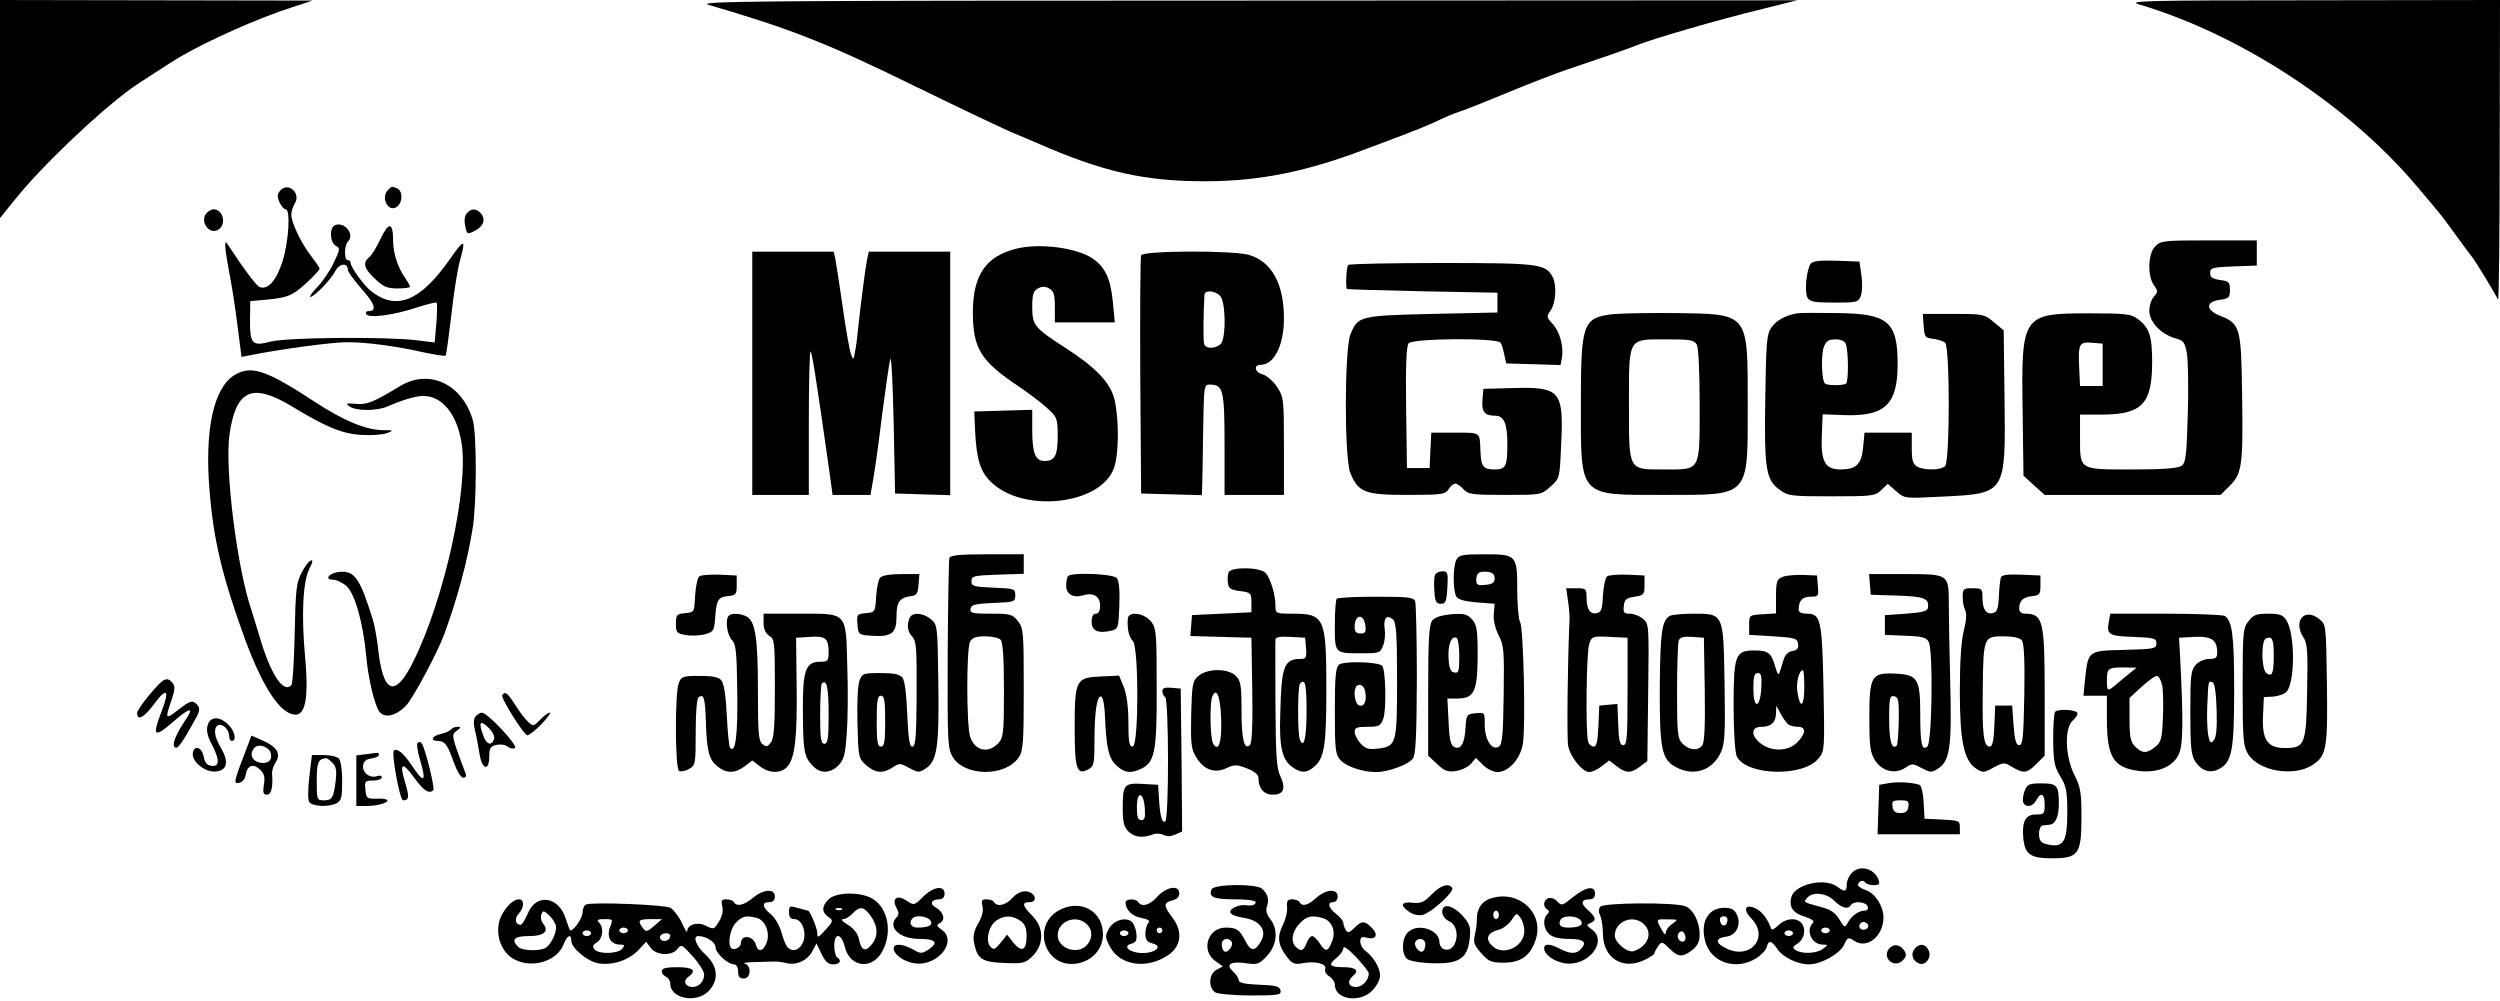 <?xml version="1.0" standalone="no"?>
<!DOCTYPE svg PUBLIC "-//W3C//DTD SVG 20010904//EN"
 "http://www.w3.org/TR/2001/REC-SVG-20010904/DTD/svg10.dtd">
<svg version="1.0" xmlns="http://www.w3.org/2000/svg"
 width="884pt" height="354pt" viewBox="0 0 884 354"
 preserveAspectRatio="xMidYMid meet">

<g transform="translate(0,354) scale(0.1,-0.1)"
fill="#000000" stroke="none">
<path d="M0 3154 l0 -385 51 63 c94 118 292 307 414 396 16 12 148 97 170 110
105 61 278 138 400 177 l70 23 -552 1 -553 1 0 -386z"/>
<path d="M2505 3523 c294 -86 419 -135 743 -294 145 -71 291 -140 325 -155 34
-14 76 -32 92 -39 238 -104 381 -136 600 -136 193 1 356 34 570 116 39 15 95
36 125 47 30 11 82 32 115 47 33 16 71 32 85 36 14 4 90 34 169 67 80 33 176
70 215 83 102 34 218 74 241 84 53 22 288 91 450 130 l120 30 -1950 -1 c-1729
0 -1944 -2 -1900 -15z"/>
<path d="M7565 3524 c356 -106 736 -354 977 -638 94 -110 96 -114 143 -179 25
-34 49 -67 55 -74 14 -17 86 -136 93 -153 3 -8 6 227 6 523 l1 537 -662 -1
c-603 0 -658 -2 -613 -15z"/>
<path d="M990 2865 c-10 -12 -10 -21 -2 -40 7 -14 16 -25 22 -25 18 0 11 -114
-11 -184 -22 -69 -52 -102 -81 -91 -12 5 -57 65 -115 154 -11 16 -8 -17 6 -94
10 -49 24 -139 31 -198 l14 -109 31 6 c110 22 290 46 342 46 68 0 170 -13 276
-37 38 -8 71 -13 73 -10 2 2 11 67 20 143 8 76 22 162 30 191 22 80 17 81 -35
7 -104 -149 -189 -184 -278 -114 -26 20 -73 85 -73 100 0 6 -4 10 -10 10 -14
0 -13 53 1 67 24 24 -12 70 -46 57 -21 -8 -19 -61 2 -73 16 -8 16 -13 -6 -58
-12 -27 -38 -66 -57 -86 -20 -20 -31 -37 -27 -37 14 0 73 61 89 92 14 27 44
30 44 4 0 -7 22 -37 48 -67 47 -52 56 -79 26 -79 -9 0 -12 -5 -9 -11 10 -15
94 -4 177 23 37 12 69 20 72 18 2 -3 2 -36 -1 -73 l-6 -68 -66 8 c-107 13
-459 10 -514 -5 -65 -17 -73 -9 -73 75 l1 68 30 3 c100 8 114 13 165 58 27 25
50 49 50 54 0 4 -14 24 -30 45 -34 43 -70 118 -70 146 0 11 6 28 12 39 24 37
-24 79 -52 45z"/>
<path d="M1372 2868 c-28 -28 3 -83 33 -58 20 16 19 56 -1 64 -20 8 -18 8 -32
-6z"/>
<path d="M732 2788 c-30 -30 11 -85 44 -57 25 21 11 69 -21 69 -6 0 -16 -5
-23 -12z"/>
<path d="M1650 2785 c-7 -8 -9 -26 -5 -44 6 -30 7 -31 36 -16 30 16 38 42 17
63 -16 16 -33 15 -48 -3z"/>
<path d="M1347 2698 c-14 -30 -33 -61 -42 -68 -23 -19 -18 -40 21 -76 29 -28
43 -34 80 -34 24 0 44 3 44 6 0 3 -8 18 -18 32 -26 37 -42 88 -42 131 0 65
-15 68 -43 9z"/>
<path d="M7620 2668 c-25 -27 -27 -103 -4 -136 15 -21 15 -25 0 -41 -9 -10
-16 -32 -16 -50 0 -39 41 -83 92 -97 29 -8 34 -15 41 -54 4 -25 6 -121 3 -215
-4 -147 -7 -171 -22 -182 -13 -9 -62 -13 -175 -13 -189 0 -184 -3 -184 113 l0
81 80 0 c140 1 175 39 175 186 0 92 -10 122 -51 152 -23 18 -44 20 -172 20
-237 0 -240 -5 -235 -346 l3 -228 37 -34 38 -34 311 0 311 0 33 33 c43 43 47
73 43 327 -3 232 -7 246 -79 274 -51 21 -50 49 1 56 31 4 35 8 35 35 0 27 -4
31 -35 35 -27 4 -35 10 -35 25 0 18 8 20 83 23 l82 3 0 44 0 45 -170 0 c-161
0 -170 -1 -190 -22z m-185 -418 l0 -75 -40 0 -40 0 -3 64 c-4 85 0 93 45 89
l38 -3 0 -75z"/>
<path d="M3595 2661 c-110 -27 -155 -94 -155 -228 1 -126 28 -170 163 -260 37
-25 83 -60 102 -78 33 -30 35 -36 35 -97 0 -69 -10 -88 -47 -88 -32 0 -43 28
-43 110 l0 71 -102 -3 -103 -3 3 -70 c5 -100 19 -145 58 -181 116 -110 387
-78 433 51 18 50 18 173 2 242 -15 61 -66 114 -180 187 -103 67 -111 76 -111
141 0 44 4 56 20 65 14 8 26 8 40 0 16 -9 20 -21 20 -65 l0 -55 106 0 106 0
-7 73 c-8 82 -27 123 -73 154 -56 37 -185 54 -267 34z"/>
<path d="M2660 2220 l0 -430 100 0 100 0 0 257 c0 141 3 254 6 250 6 -6 20
-96 66 -419 l12 -88 67 0 67 0 11 63 c6 34 20 136 31 227 12 91 24 176 28 190
4 14 9 -87 12 -225 l5 -250 98 -3 97 -3 0 431 0 430 -144 0 -144 0 -6 -27 c-7
-37 -23 -162 -31 -238 -3 -33 -8 -73 -12 -90 -5 -29 -6 -29 -14 -7 -5 13 -18
87 -29 165 -11 78 -23 154 -26 170 l-6 27 -144 0 -144 0 0 -430z"/>
<path d="M4035 2637 c-3 -6 -4 -199 -3 -427 l3 -415 108 -3 107 -3 1 38 c1 21
2 97 3 168 3 188 3 185 25 185 46 0 51 -20 51 -211 l0 -179 105 0 105 0 0 173
c0 168 -1 173 -25 210 -14 20 -37 40 -50 43 -28 7 -34 34 -7 34 48 1 82 69 82
165 0 122 -44 201 -125 224 -58 16 -374 15 -380 -2z m279 -143 c19 -18 22
-133 6 -165 -12 -21 -55 -26 -62 -6 -4 10 -3 110 1 175 1 17 37 15 55 -4z"/>
<path d="M6403 2608 c-15 -19 -23 -99 -12 -120 8 -15 23 -18 95 -18 80 0 85 1
94 24 5 13 6 46 2 72 l-7 49 -81 3 c-57 2 -84 -1 -91 -10z"/>
<path d="M4767 2603 c-6 -6 -10 -80 -4 -85 1 -1 121 -5 267 -8 l265 -5 0 -35
0 -35 -230 -5 c-256 -6 -264 -7 -290 -73 -21 -54 -22 -438 0 -490 28 -68 51
-77 201 -77 123 0 135 2 146 20 7 11 18 20 24 20 6 0 19 -9 29 -20 16 -18 31
-20 146 -20 128 0 129 0 161 29 33 29 33 30 38 143 10 196 -2 210 -166 206
l-109 -3 -3 -39 c-4 -42 8 -56 45 -56 31 0 43 -28 43 -99 0 -80 -5 -91 -45
-91 -40 0 -48 10 -50 62 -3 72 3 68 -90 68 l-84 0 -3 -62 -3 -63 -40 0 -40 0
-3 214 c-2 149 1 218 9 227 15 18 314 20 325 2 4 -6 10 -25 13 -42 l7 -31 96
-3 96 -3 5 26 c7 39 -8 94 -34 121 -21 22 -21 25 -5 48 18 28 21 88 6 117 -25
46 -49 49 -393 49 -178 0 -327 -3 -330 -7z"/>
<path d="M5702 2429 c-105 -13 -112 -32 -112 -314 0 -337 -11 -325 295 -325
305 0 295 -11 295 320 0 326 5 319 -253 323 -95 1 -196 -1 -225 -4z m298 -108
c6 -12 10 -99 10 -212 0 -239 5 -229 -126 -229 -128 0 -124 -7 -124 230 0 238
-5 230 130 230 88 0 100 -2 110 -19z"/>
<path d="M6354 2432 c-40 -7 -74 -25 -91 -51 -16 -23 -18 -54 -21 -247 -4
-253 2 -291 51 -326 30 -22 41 -23 184 -23 142 0 153 1 175 22 l23 22 30 -26
c29 -26 30 -26 163 -19 226 11 224 9 220 348 l-3 240 -35 29 c-33 28 -38 29
-143 29 l-108 0 3 -42 c3 -39 5 -43 33 -46 17 -2 36 -8 43 -14 17 -15 17 -419
0 -436 -15 -15 -72 -16 -99 -2 -15 9 -19 22 -19 65 l0 55 -84 0 -83 0 -5 -52
c-6 -60 -24 -78 -80 -78 -55 0 -70 28 -66 122 l3 73 80 -3 c141 -4 185 39 185
180 0 151 -33 179 -214 181 -67 1 -131 1 -142 -1z m173 -109 c9 -24 10 -130 1
-139 -9 -8 -67 -8 -75 0 -12 11 -14 102 -4 129 8 21 17 27 41 27 20 0 33 -6
37 -17z"/>
<path d="M828 2213 c-73 -46 -105 -194 -87 -408 14 -176 46 -308 127 -530 52
-140 105 -230 150 -254 58 -31 76 26 61 194 -14 151 -8 269 15 314 12 23 14
32 5 29 -7 -2 -22 -22 -33 -44 -18 -34 -21 -60 -24 -214 -2 -96 -7 -179 -12
-183 -29 -30 -75 42 -114 178 -10 33 -22 71 -26 85 -51 146 -95 496 -79 620
22 160 78 188 216 106 127 -77 182 -100 253 -104 36 -2 76 1 90 7 23 9 21 10
-17 10 -61 1 -139 34 -240 100 -172 113 -225 131 -285 94z"/>
<path d="M1415 2175 c-94 -57 -118 -67 -157 -63 -34 3 -37 2 -22 -9 24 -17 98
-17 137 1 50 22 98 36 124 36 66 0 118 -63 135 -165 26 -160 -61 -554 -170
-773 -66 -134 -109 -116 -126 53 -4 33 -12 76 -18 95 -45 145 -64 172 -116
168 -38 -3 -58 -28 -23 -28 11 0 32 -10 46 -22 30 -27 59 -130 70 -248 7 -79
30 -176 47 -197 19 -24 59 -14 93 21 27 29 109 183 135 251 48 132 81 253 101
375 15 87 15 335 1 384 -37 128 -154 183 -257 121z"/>
<path d="M3357 1567 c-2 -7 -5 -161 -6 -342 -1 -312 0 -332 18 -362 43 -70
188 -70 234 0 15 23 17 56 17 240 0 202 -1 216 -21 241 -19 24 -26 26 -95 26
-67 0 -75 2 -72 18 3 14 16 17 81 20 74 3 77 4 77 27 0 23 -3 24 -77 27 -70 3
-78 5 -78 23 0 18 8 20 93 23 l92 3 0 34 0 35 -129 0 c-95 0 -130 -3 -134 -13z
m181 -289 c8 -8 12 -62 12 -178 0 -153 -2 -168 -20 -188 -35 -37 -81 -28 -99
21 -14 36 -14 312 -1 338 8 14 21 19 53 19 24 0 48 -5 55 -12z"/>
<path d="M5150 1561 c-13 -24 -13 -111 0 -131 6 -10 32 -17 72 -20 l63 -5 -3
-36 c-2 -22 5 -51 17 -75 19 -36 20 -55 18 -212 -2 -141 -5 -175 -17 -182 -24
-16 -50 24 -50 77 0 44 0 44 -32 41 -32 -3 -33 -5 -36 -53 -3 -55 -18 -80 -42
-65 -11 7 -16 32 -18 90 l-4 80 34 0 c61 0 72 24 73 150 0 94 -3 111 -20 130
-17 19 -28 21 -74 18 -37 -4 -58 -11 -67 -23 -11 -15 -14 -71 -14 -248 l0
-229 32 -30 c27 -25 38 -29 68 -24 19 3 43 15 52 26 l17 20 25 -25 c14 -14 37
-25 51 -25 40 0 82 48 90 101 10 65 2 411 -10 429 -5 8 -10 58 -10 111 0 127
-2 129 -116 129 -77 0 -90 -2 -99 -19z m135 -66 c0 -15 -8 -21 -32 -23 -27 -3
-33 0 -33 16 0 26 10 33 40 30 17 -2 25 -9 25 -23z m-125 -276 c0 -52 -2 -60
-17 -57 -14 2 -19 15 -21 51 -3 47 11 82 29 71 5 -3 9 -32 9 -65z"/>
<path d="M4344 1516 c-3 -8 -4 -25 -2 -38 2 -19 11 -24 43 -28 38 -5 40 -7 40
-40 l0 -35 -105 -5 -105 -5 -3 -37 -3 -37 108 -3 108 -3 3 -184 c2 -121 -1
-188 -8 -195 -20 -20 -30 17 -30 122 0 89 -3 105 -20 122 -27 27 -99 27 -131
1 -22 -18 -24 -27 -27 -138 -2 -104 0 -122 18 -151 27 -44 65 -58 107 -38 28
13 36 13 72 -1 28 -11 41 -22 41 -35 0 -36 19 -58 51 -58 38 0 47 22 26 66
-13 27 -16 73 -17 251 0 120 -1 224 0 231 0 9 15 12 53 10 l52 -3 3 -37 c3
-33 0 -38 -18 -38 -60 0 -69 -24 -73 -195 -4 -120 7 -163 45 -189 29 -20 48
-20 74 2 37 31 44 75 44 272 0 256 -6 270 -119 270 -60 0 -61 1 -61 28 0 40
-18 99 -36 117 -21 20 -122 21 -130 1z m276 -490 c0 -97 -10 -137 -24 -100 -8
21 -8 189 1 197 18 19 23 -2 23 -97z m-302 -26 c3 -84 -9 -121 -28 -90 -11 17
-13 139 -4 165 15 38 29 5 32 -75z"/>
<path d="M5074 1506 c-3 -7 -4 -33 -2 -57 2 -36 7 -44 23 -44 17 0 20 8 23 58
3 52 1 57 -18 57 -11 0 -23 -6 -26 -14z"/>
<path d="M2473 1502 c-6 -4 -13 -34 -15 -67 -3 -60 -3 -60 -35 -63 -30 -3 -33
-6 -33 -37 0 -31 3 -35 33 -40 18 -4 49 -3 68 2 31 8 34 13 37 49 5 73 10 82
45 86 29 3 32 6 32 38 l0 35 -60 3 c-33 1 -65 -1 -72 -6z"/>
<path d="M3112 1497 c-6 -7 -12 -37 -14 -67 -3 -54 -4 -55 -36 -58 -32 -3 -33
-5 -30 -40 3 -36 4 -37 50 -40 71 -5 88 9 88 67 0 52 10 67 50 73 21 2 26 9
28 41 l3 37 -64 0 c-40 0 -69 -5 -75 -13z"/>
<path d="M3777 1503 c-4 -3 -7 -19 -7 -34 0 -30 25 -45 60 -34 35 11 60 -3 60
-36 0 -19 -5 -29 -15 -29 -10 0 -15 -10 -15 -29 0 -32 24 -42 70 -31 24 6 25
10 28 89 2 53 -1 88 -9 97 -12 15 -159 21 -172 7z"/>
<path d="M5683 1502 c-6 -4 -13 -34 -15 -67 -2 -49 -6 -60 -22 -63 -24 -5 -36
14 -36 56 0 30 -2 32 -36 32 l-36 0 6 -42 c4 -24 6 -52 6 -63 -7 -154 -10
-427 -5 -452 7 -39 50 -93 75 -93 9 0 29 9 44 21 l26 20 26 -20 c33 -26 52
-26 84 -1 l25 19 3 243 c3 239 3 243 -19 260 -11 10 -32 18 -46 18 -21 0 -24
4 -21 28 2 22 9 28 38 32 32 5 35 8 35 40 l0 35 -60 3 c-33 1 -65 -1 -72 -6z
m72 -407 c0 -162 -2 -190 -15 -190 -12 0 -16 16 -18 73 l-3 73 -32 -3 -32 -3
-3 -72 c-2 -53 -7 -73 -16 -73 -8 0 -17 7 -20 16 -10 26 -7 321 4 349 9 25 13
26 72 23 l63 -3 0 -190z"/>
<path d="M6303 1500 c-20 -8 -23 -17 -23 -69 l0 -60 -47 -3 c-48 -3 -48 -3
-48 -38 l0 -35 85 -5 c78 -5 85 -7 88 -27 2 -16 -3 -22 -20 -25 -15 -2 -26
-13 -32 -33 -5 -16 -11 -37 -14 -45 -3 -9 -8 -1 -14 20 -14 51 -25 60 -74 60
-68 0 -74 -15 -74 -197 0 -91 5 -162 11 -177 32 -69 237 -75 290 -7 21 25 21
34 17 246 -5 243 -10 265 -58 265 -19 0 -30 5 -30 14 0 32 13 46 42 46 28 0
29 2 26 38 l-3 37 -50 2 c-27 1 -60 -2 -72 -7z m77 -390 c0 -68 -14 -80 -24
-20 -6 35 5 80 19 80 3 0 5 -27 5 -60z m-152 -2 c-4 -74 -28 -77 -28 -4 0 44
3 56 16 56 12 0 14 -10 12 -52z m96 -130 c6 -4 21 -8 34 -8 29 0 28 -24 -3
-55 -31 -32 -91 -34 -129 -4 -36 28 -35 59 2 59 35 0 52 16 52 50 l1 25 16
-30 c9 -16 21 -33 27 -37z"/>
<path d="M6612 1474 l3 -37 94 -3 c95 -3 114 -10 108 -44 -2 -11 -21 -16 -77
-20 l-75 -5 0 -35 0 -35 72 -3 c60 -2 75 -6 83 -22 16 -30 12 -356 -5 -370
-19 -16 -25 9 -25 113 0 127 -9 141 -87 145 -86 4 -93 -7 -93 -158 0 -96 3
-120 19 -147 25 -40 71 -52 108 -28 24 16 27 16 58 -1 31 -16 35 -17 59 -1 41
27 48 76 42 305 -3 114 -5 237 -5 274 0 108 1 108 -152 108 l-130 0 3 -36z
m102 -482 c-1 -45 -4 -85 -7 -88 -17 -18 -27 16 -27 92 0 76 2 85 18 82 15 -3
17 -15 16 -86z"/>
<path d="M7075 1498 c-2 -7 -6 -38 -7 -68 -2 -44 -7 -55 -22 -58 -24 -5 -36
14 -36 56 0 30 -2 32 -35 32 -32 0 -35 -2 -35 -31 0 -17 4 -38 9 -47 6 -11 4
-37 -5 -72 -9 -36 -14 -109 -14 -213 0 -178 14 -246 58 -275 23 -15 27 -15 61
4 36 19 38 19 66 2 41 -24 52 -23 86 11 l29 29 0 222 c0 254 -6 279 -67 280
-15 0 -23 6 -23 18 0 28 13 40 45 44 27 3 30 7 30 38 l0 35 -68 3 c-48 2 -69
-1 -72 -10z m74 -222 c8 -9 11 -69 9 -192 -3 -151 -5 -179 -18 -179 -11 0 -16
17 -20 70 l-5 70 -30 0 -30 0 -3 -72 c-2 -53 -7 -73 -16 -73 -22 0 -27 41 -25
198 2 189 3 192 72 192 34 0 59 -5 66 -14z"/>
<path d="M4727 1423 c-4 -3 -7 -46 -7 -94 0 -101 -1 -99 96 -99 61 0 65 1 75
28 6 15 8 42 5 59 -5 37 8 51 29 33 12 -10 15 -50 15 -214 0 -227 -2 -234 -66
-243 -34 -4 -45 -1 -63 18 -11 12 -21 31 -21 41 0 15 8 18 45 18 40 0 47 3 56
28 12 30 9 176 -4 188 -14 14 -136 17 -152 4 -12 -10 -15 -42 -15 -164 0 -138
2 -154 20 -174 22 -23 78 -42 126 -42 42 0 114 26 130 48 10 13 13 77 14 279
0 144 -3 268 -6 277 -5 14 -27 16 -138 16 -73 0 -136 -3 -139 -7z m101 -96 c3
-22 -1 -27 -17 -27 -15 0 -21 6 -21 23 0 46 33 49 38 4z m0 -236 c5 -32 -5
-52 -23 -45 -15 6 -21 55 -8 68 12 12 28 0 31 -23z"/>
<path d="M2577 1363 c-13 -13 -7 -67 11 -86 15 -16 17 -43 19 -185 2 -151 -6
-216 -25 -197 -4 3 -9 55 -12 114 -3 69 -10 114 -19 125 -10 12 -31 16 -77 16
-60 0 -65 -2 -74 -26 -14 -36 -13 -301 1 -310 6 -3 22 -1 35 7 23 12 24 16 24
130 0 73 4 120 11 124 18 12 22 -3 25 -85 3 -107 11 -136 41 -160 33 -26 63
-25 97 1 l26 20 26 -20 c33 -26 75 -27 97 -3 28 30 36 102 34 282 l-2 175 49
3 c55 4 66 -5 66 -55 0 -30 -3 -33 -30 -33 -52 0 -62 -31 -61 -176 1 -140 4
-159 34 -191 26 -29 62 -29 91 0 20 20 25 38 30 113 4 49 5 156 2 237 -5 195
2 187 -168 187 l-128 0 0 -33 c0 -21 7 -36 20 -45 19 -11 20 -23 20 -185 0
-132 -3 -178 -14 -192 -12 -16 -16 -17 -30 -6 -14 11 -16 40 -16 190 0 186 -9
244 -40 261 -21 11 -53 13 -63 3z m353 -349 c0 -86 -3 -104 -15 -104 -12 0
-15 18 -15 103 0 57 3 107 6 110 17 17 24 -13 24 -109z"/>
<path d="M3216 1354 c-10 -25 -7 -46 8 -63 17 -19 18 -35 17 -233 -1 -127 -4
-158 -15 -158 -10 0 -14 26 -18 114 -3 74 -9 120 -17 130 -10 12 -31 16 -77
16 -61 0 -65 -1 -75 -27 -6 -16 -9 -81 -7 -151 3 -121 4 -124 31 -148 33 -28
58 -30 93 -8 23 16 27 16 58 -1 32 -17 36 -18 60 -2 40 27 47 77 44 304 -3
201 -3 205 -27 224 -28 23 -67 25 -75 3z m-86 -364 c0 -73 -3 -90 -15 -90 -12
0 -15 17 -15 90 0 73 3 90 15 90 12 0 15 -17 15 -90z"/>
<path d="M3988 1353 c-3 -37 4 -66 18 -80 21 -22 21 -373 -1 -373 -12 0 -15
16 -15 85 0 55 -6 99 -16 125 l-17 41 -66 -3 c-87 -4 -91 -12 -91 -184 0 -144
8 -167 49 -144 19 10 21 20 21 98 0 106 9 164 24 159 6 -2 12 -32 13 -68 5
-114 13 -150 40 -175 29 -27 50 -30 87 -13 49 23 57 59 56 286 0 187 -1 210
-18 233 -24 32 -81 41 -84 13z"/>
<path d="M5904 1362 c-28 -18 -33 -56 -35 -248 -1 -224 6 -261 60 -288 62 -32
127 -10 156 54 14 30 16 68 13 242 -4 251 -2 248 -112 248 -39 0 -76 -4 -82
-8z m124 -261 c2 -127 -1 -188 -9 -197 -16 -20 -46 -17 -69 6 -18 18 -20 33
-20 184 0 90 3 172 6 181 5 12 17 15 48 13 l41 -3 3 -184z"/>
<path d="M7457 1343 c-9 -47 -1 -52 86 -55 74 -3 82 -5 82 -23 0 -19 -8 -20
-112 -23 -130 -3 -129 -2 -140 -102 l-6 -60 42 0 41 0 0 -84 c0 -133 23 -170
112 -182 64 -8 119 13 141 56 17 35 18 114 5 365 l-3 50 55 3 c60 3 80 -11 80
-55 0 -19 -5 -23 -28 -23 -17 0 -37 -9 -48 -21 -17 -19 -19 -38 -19 -168 0
-122 3 -151 17 -173 22 -34 54 -44 85 -27 45 24 53 64 53 280 0 192 -7 244
-33 261 -7 4 -100 8 -208 8 l-197 0 -5 -27z m73 -184 c-14 -11 -35 -29 -48
-40 -30 -25 -32 -24 -32 14 0 44 4 47 59 47 l46 -1 -25 -20z m116 -44 c3 -19
4 -71 2 -116 -3 -70 -6 -83 -27 -100 -30 -24 -46 -24 -71 1 -16 16 -20 33 -20
96 l0 76 42 39 c23 21 48 39 55 39 6 0 15 -16 19 -35z m192 -84 c2 -64 -1 -98
-10 -108 -11 -14 -14 -11 -20 18 -3 19 -5 65 -3 104 4 91 3 87 18 83 8 -3 13
-34 15 -97z"/>
<path d="M7951 1344 c-20 -25 -21 -39 -21 -233 0 -185 2 -209 19 -237 37 -61
162 -82 228 -39 50 33 54 59 51 286 -3 209 -3 211 -27 230 -52 42 -94 -7 -56
-65 14 -21 16 -50 13 -190 -3 -190 -8 -201 -79 -201 -61 0 -81 29 -77 114 l3
66 35 2 c19 2 40 10 47 19 29 40 28 205 -3 252 -12 18 -24 22 -64 22 -41 0
-52 -4 -69 -26z m89 -123 c0 -63 -6 -77 -27 -60 -17 15 -18 116 0 122 22 8 27
-3 27 -62z"/>
<path d="M530 1085 c-25 -29 -45 -59 -45 -66 0 -30 25 -16 61 33 45 61 55 48
24 -31 -33 -86 -25 -92 45 -31 58 50 73 51 40 3 -35 -53 -47 -85 -37 -95 9 -9
25 12 71 96 17 29 19 41 10 52 -17 20 -26 18 -70 -17 -44 -34 -46 -32 -23 34
13 38 14 51 4 62 -20 24 -32 17 -80 -40z"/>
<path d="M4110 1096 c0 -8 5 -18 10 -21 13 -8 14 -432 0 -440 -11 -7 -19 22
-22 85 l-3 45 -54 3 c-66 4 -71 -2 -71 -85 0 -50 4 -67 20 -83 21 -21 51 -24
85 -11 11 5 28 4 39 -1 12 -7 26 -6 42 1 l24 11 -2 252 -3 253 -32 3 c-24 2
-33 -1 -33 -12z m-62 -414 c2 -33 0 -42 -12 -42 -12 0 -16 11 -16 46 0 59 24
55 28 -4z"/>
<path d="M1776 1082 c-6 -10 76 -141 89 -142 6 0 29 18 50 40 21 22 34 40 29
40 -6 0 -21 -11 -34 -25 -22 -23 -25 -24 -42 -8 -10 9 -31 36 -46 60 -27 43
-36 50 -46 35z"/>
<path d="M7267 1023 c-4 -3 -7 -47 -7 -97 1 -79 4 -96 25 -131 21 -34 25 -52
25 -127 0 -108 -14 -129 -77 -112 -17 5 -23 14 -23 35 0 16 6 30 13 30 6 1 18
2 25 3 20 2 32 28 32 73 0 66 -6 73 -61 73 -44 0 -51 -3 -60 -27 -5 -14 -8
-32 -5 -40 8 -20 34 -16 46 7 16 31 30 24 30 -15 0 -32 -2 -35 -30 -35 -37 0
-50 -22 -46 -79 5 -62 24 -76 102 -76 94 0 104 15 104 146 0 86 -3 106 -25
149 -33 66 -36 166 -5 193 12 10 18 22 15 27 -7 11 -68 14 -78 3z"/>
<path d="M1682 1007 c-8 -9 -8 -25 -3 -48 5 -19 12 -55 16 -81 8 -59 35 -68
35 -13 0 29 4 36 25 41 14 3 32 1 40 -6 8 -6 19 -9 26 -5 12 8 -97 125 -117
125 -6 0 -16 -6 -22 -13z m65 -81 c-9 -24 -26 -19 -37 10 -19 49 -13 61 16 32
17 -16 24 -32 21 -42z"/>
<path d="M734 974 c-5 -17 0 -39 15 -66 28 -54 28 -80 -1 -76 -17 2 -24 12
-28 33 -6 33 -33 42 -38 13 -6 -30 43 -70 81 -66 41 4 47 34 18 84 -23 38 -27
69 -11 79 15 9 40 -14 40 -36 0 -11 5 -19 10 -19 18 0 10 36 -13 58 -32 31
-65 29 -73 -4z"/>
<path d="M1595 961 c-3 -5 -19 -12 -35 -16 -33 -7 -41 -25 -11 -25 24 0 34
-14 56 -77 11 -30 25 -53 33 -53 8 0 12 6 9 13 -51 136 -52 139 -32 153 16 12
16 14 3 14 -9 0 -19 -4 -23 -9z"/>
<path d="M879 912 c-54 -140 -55 -145 -33 -140 10 2 20 13 22 25 5 36 26 45
50 23 16 -15 20 -27 15 -55 -4 -28 -2 -35 11 -35 15 0 22 26 18 73 -1 10 4 28
12 40 20 31 7 55 -42 77 l-43 19 -10 -27z m79 -37 c5 -25 -13 -38 -42 -31 -27
7 -35 33 -15 53 15 15 53 1 57 -22z"/>
<path d="M1476 912 c-3 -5 1 -32 9 -58 24 -81 15 -87 -30 -19 -28 42 -52 61
-62 51 -10 -9 21 -176 32 -176 21 0 23 11 9 58 -23 74 -13 82 29 24 34 -47 54
-61 69 -46 7 6 -30 156 -42 167 -4 5 -10 4 -14 -1z"/>
<path d="M1293 873 l-33 -4 0 -90 0 -89 33 0 c40 0 77 10 77 20 0 4 -17 7 -37
6 -36 -1 -38 1 -41 32 -3 30 -1 32 27 32 17 0 31 5 31 11 0 6 -7 8 -16 5 -25
-10 -54 12 -50 37 2 15 11 23 29 25 15 2 27 8 27 13 0 5 -3 8 -7 7 -5 0 -23
-3 -40 -5z"/>
<path d="M1094 795 c-5 -41 -6 -82 -1 -90 9 -17 69 -20 98 -5 16 9 19 22 19
78 0 40 -5 73 -12 80 -7 7 -31 12 -53 12 l-42 0 -9 -75z m81 48 c14 -13 16
-28 12 -65 -8 -60 -12 -68 -43 -68 -23 0 -24 3 -24 69 0 65 5 77 32 80 4 1 14
-7 23 -16z"/>
<path d="M6680 771 l-35 -6 -3 -87 -3 -88 146 0 145 0 0 25 c0 23 -4 24 -62
27 l-63 3 -3 58 c-2 34 -8 60 -15 62 -29 9 -75 11 -107 6z m68 -83 c-2 -17
-10 -23 -28 -23 -18 0 -26 6 -28 23 -3 19 1 22 28 22 27 0 31 -3 28 -22z"/>
<path d="M6547 452 c-10 -10 -17 -28 -17 -40 0 -26 -8 -27 -34 -7 -42 32 -147
9 -161 -35 -11 -35 4 -59 46 -71 27 -9 36 -16 29 -23 -26 -26 -4 -76 35 -76
20 -1 20 -1 1 -15 -22 -17 -73 -19 -96 -5 -13 8 -12 12 8 25 24 17 29 54 10
73 -19 19 -56 14 -80 -10 -12 -12 -23 -18 -25 -12 -12 34 -32 60 -53 71 -39
19 -49 -2 -17 -35 64 -66 -3 -147 -88 -106 -41 19 -41 37 -1 42 35 4 54 42 38
77 -9 19 -19 25 -45 25 -57 0 -86 -51 -67 -120 20 -73 108 -103 179 -59 18 11
35 29 38 40 7 26 17 24 38 -7 19 -29 71 -54 112 -54 42 0 110 38 124 70 12 26
14 27 36 13 45 -30 103 17 103 83 0 39 -29 85 -61 96 -16 5 -29 14 -29 18 0
14 18 21 25 10 3 -5 17 -10 30 -10 19 0 23 4 18 18 -15 42 -68 56 -96 24z
m-61 -97 c26 -26 49 -32 59 -15 10 15 52 12 59 -5 3 -10 -1 -15 -12 -15 -21
-1 -45 -18 -59 -44 -9 -17 -12 -16 -29 13 -13 22 -31 35 -59 42 -72 20 -68 18
-55 34 19 23 68 18 96 -10z m-378 -72 c-4 -22 -22 -20 -26 1 -2 10 3 16 13 16
10 0 15 -7 13 -17z m497 -12 c7 -12 -12 -24 -25 -16 -11 7 -4 25 10 25 5 0 11
-4 15 -9z m-135 -21 c0 -5 -7 -10 -15 -10 -8 0 -15 5 -15 10 0 6 7 10 15 10 8
0 15 -4 15 -10z m-130 -10 c0 -5 -7 -10 -15 -10 -8 0 -15 5 -15 10 0 6 7 10
15 10 8 0 15 -4 15 -10z"/>
<path d="M4284 395 c-11 -27 7 -35 82 -35 43 0 74 -4 74 -10 0 -10 -15 -14
-34 -11 -21 4 -56 -10 -56 -23 0 -9 17 -16 45 -21 59 -8 87 -44 64 -83 -21
-37 -36 -37 -55 0 -21 41 -31 48 -70 48 -63 0 -89 -80 -37 -118 l27 -19 -22
-12 c-29 -15 -30 -66 -3 -81 11 -5 68 -10 126 -10 96 0 106 2 103 18 -3 14
-16 18 -76 20 -51 2 -72 7 -72 16 0 7 -9 21 -20 31 -28 25 -8 37 47 29 39 -6
46 -3 73 26 36 38 41 94 11 131 -12 16 -16 31 -11 44 9 24 2 46 -18 63 -23 18
-171 16 -178 -3z m71 -185 c8 -13 -14 -42 -26 -34 -5 3 -9 14 -9 25 0 20 24
26 35 9z"/>
<path d="M5062 377 c-27 -28 -38 -32 -67 -29 -41 5 -46 -10 -11 -33 14 -10 33
-13 47 -10 32 9 112 82 104 95 -12 19 -41 10 -73 -23z"/>
<path d="M3264 369 c-31 -31 -32 -31 -58 -14 -34 23 -54 8 -36 -25 9 -16 9
-25 1 -33 -35 -35 9 -77 81 -77 56 0 68 -13 32 -37 -25 -16 -28 -16 -56 0 -36
20 -68 22 -68 4 0 -22 35 -47 72 -53 82 -14 157 78 97 119 -18 13 -19 16 -4
24 19 11 11 39 -16 54 -23 12 -16 29 12 29 12 0 19 7 19 20 0 31 -40 25 -76
-11z m25 -83 c13 -16 -4 -26 -45 -26 -23 0 -32 18 -17 33 11 12 50 8 62 -7z"/>
<path d="M4093 370 c-26 -30 -56 -39 -68 -20 -8 13 -45 13 -45 -1 0 -26 23
-49 56 -55 25 -5 32 -10 25 -17 -6 -6 -11 -24 -11 -39 0 -21 6 -29 25 -34 38
-9 12 -34 -35 -34 -44 0 -73 24 -40 33 17 4 21 12 18 38 -2 17 -10 36 -19 42
-24 15 -64 1 -79 -29 -13 -23 -12 -30 5 -62 36 -67 131 -80 206 -29 46 31 52
83 15 132 -32 42 -33 53 -1 61 16 4 25 13 25 25 0 31 -45 24 -77 -11z m17
-120 c0 -5 -4 -10 -10 -10 -5 0 -10 5 -10 10 0 6 5 10 10 10 6 0 10 -4 10 -10z
m-120 -10 c0 -5 -7 -10 -15 -10 -8 0 -15 5 -15 10 0 6 7 10 15 10 8 0 15 -4
15 -10z"/>
<path d="M5565 370 c-44 -35 -42 -34 -61 -15 -8 8 -21 12 -29 9 -18 -7 -20
-30 -4 -40 8 -4 8 -9 0 -17 -17 -17 -13 -52 7 -70 12 -11 36 -17 70 -17 53 0
66 -12 40 -38 -16 -16 -37 -15 -72 3 -35 19 -56 19 -56 2 0 -22 35 -47 72 -53
83 -14 156 78 96 120 -19 14 -19 16 -5 22 23 9 21 20 -8 46 -27 23 -25 38 6
38 12 0 19 7 19 20 0 29 -31 25 -75 -10z m24 -84 c13 -16 -4 -26 -43 -26 -28
0 -36 8 -29 26 7 18 57 18 72 0z"/>
<path d="M2662 365 c-31 -26 -57 -32 -67 -15 -3 6 -15 10 -27 10 -16 0 -19 -4
-14 -25 4 -15 0 -35 -12 -54 -17 -28 -19 -28 -45 -15 -29 16 -67 5 -67 -19 0
-7 -9 7 -19 30 -11 23 -29 46 -40 53 -21 11 -273 21 -298 12 -7 -2 -13 -15
-13 -28 0 -20 -30 -64 -43 -64 -2 0 -9 18 -16 40 -24 81 -106 93 -135 19 -9
-21 -20 -39 -25 -39 -19 0 -23 22 -7 39 20 22 21 51 1 51 -26 0 -63 -45 -71
-84 -10 -54 13 -107 56 -129 63 -33 151 -5 173 54 12 31 27 39 27 13 0 -26 55
-72 94 -80 51 -9 108 10 143 46 l28 30 16 -22 c21 -27 76 -29 95 -3 13 17 16
15 53 -26 22 -24 40 -53 41 -64 0 -25 -18 -45 -41 -45 -26 0 -35 21 -16 35 32
23 19 35 -38 35 -40 0 -55 -4 -55 -14 0 -8 7 -16 15 -20 8 -3 15 -14 15 -24 0
-53 92 -71 135 -27 38 38 34 89 -10 129 -33 30 -47 66 -26 66 28 0 61 -21 61
-39 0 -21 44 -61 66 -61 8 0 14 -11 14 -25 0 -18 5 -25 20 -25 26 0 28 47 3
53 -10 2 5 4 32 5 28 1 59 2 70 2 11 1 33 -2 48 -6 35 -8 74 11 91 45 l13 25
18 -37 c13 -27 23 -37 41 -37 24 0 32 14 14 25 -5 3 -10 22 -10 41 0 47 25 45
37 -3 18 -76 100 -84 135 -13 35 69 16 155 -42 185 -43 22 -125 20 -150 -5
-25 -25 -25 -45 -1 -62 18 -13 18 -15 -10 -46 -26 -28 -29 -30 -29 -12 0 18
-26 80 -33 80 -1 0 -17 4 -35 9 -30 9 -32 8 -32 -15 0 -17 6 -24 19 -24 28 0
45 -49 30 -83 -13 -29 -40 -35 -56 -14 -5 6 -15 31 -21 54 -7 23 -24 51 -37
61 -30 24 -32 42 -5 42 13 0 20 7 20 20 0 29 -41 26 -78 -5z m315 -41 c-3 -3
-12 -4 -19 -1 -8 3 -5 6 6 6 11 1 17 -2 13 -5z m102 -23 c26 -36 27 -72 3
-101 -22 -28 -37 -21 -45 20 -4 19 -18 37 -39 50 -19 11 -26 20 -17 20 9 0 24
9 34 20 25 27 40 25 64 -9z m-1114 -32 c7 -22 -18 -74 -40 -83 -27 -10 -80 -7
-93 6 -26 26 -13 38 38 38 54 0 73 17 50 45 -7 8 -9 22 -6 31 6 15 8 15 26 -1
11 -10 22 -26 25 -36z m712 25 c29 -8 47 -53 34 -87 -12 -32 -31 -35 -38 -8
-9 33 -53 38 -53 6 0 -14 -24 -27 -34 -18 -14 14 -5 68 16 90 22 24 37 27 75
17z m-520 -33 c-13 -34 3 -61 35 -61 17 0 18 -3 8 -15 -15 -18 -83 -20 -98 -2
-8 10 -6 16 9 25 21 14 25 52 7 70 -9 9 -5 12 19 12 30 0 31 -1 20 -29z m156
5 c-25 -22 -29 -22 -40 -7 -20 26 -15 31 28 31 l40 0 -28 -24z m-93 -16 c0 -5
-7 -10 -15 -10 -8 0 -15 5 -15 10 0 6 7 10 15 10 8 0 15 -4 15 -10z m-130 -10
c0 -5 -7 -10 -15 -10 -8 0 -15 5 -15 10 0 6 7 10 15 10 8 0 15 -4 15 -10z
m280 -9 c0 -14 -18 -23 -30 -16 -6 4 -8 11 -5 16 8 12 35 12 35 0z"/>
<path d="M3580 365 c-24 -26 -54 -33 -65 -15 -3 6 -15 10 -27 10 -16 0 -19 -4
-14 -24 4 -16 -1 -37 -15 -61 -15 -26 -19 -44 -15 -68 12 -58 27 -69 107 -72
68 -3 74 -1 101 25 40 41 40 100 -2 142 -35 35 -38 48 -9 48 30 0 20 34 -11
38 -17 2 -34 -6 -50 -23z m28 -81 c16 -11 22 -25 22 -54 0 -51 -17 -59 -46
-24 l-23 29 -23 -29 c-21 -25 -25 -26 -37 -12 -17 21 -5 72 22 91 28 19 57 19
85 -1z"/>
<path d="M4654 365 c-28 -26 -49 -32 -59 -15 -3 6 -15 10 -26 10 -16 0 -20 -6
-18 -27 2 -16 -5 -44 -15 -64 -21 -42 -17 -72 15 -113 18 -24 27 -27 55 -22
44 9 87 -2 80 -20 -3 -8 3 -20 14 -26 11 -7 20 -20 20 -30 0 -53 89 -66 133
-20 15 15 27 39 27 53 0 27 -24 66 -52 87 -10 7 -18 22 -18 33 0 15 5 18 24
13 32 -8 41 11 16 36 -25 25 -35 25 -61 -1 -17 -17 -23 -19 -30 -8 -5 8 -9 19
-9 26 0 6 -11 20 -25 31 -28 22 -33 42 -10 42 8 0 15 9 15 20 0 29 -42 26 -76
-5z m22 -71 c34 -9 49 -47 34 -83 -15 -38 -23 -38 -44 -6 -9 14 -21 25 -26 25
-6 0 -15 -11 -20 -25 -11 -28 -20 -31 -38 -13 -19 19 -14 53 13 82 24 26 42
31 81 20z m164 -196 c0 -24 -23 -48 -45 -48 -28 0 -33 21 -10 40 22 18 9 30
-34 30 -49 0 -56 8 -26 32 14 11 25 27 25 35 0 10 17 -2 45 -31 25 -27 45 -52
45 -58z"/>
<path d="M5263 360 c-26 -11 -41 -37 -41 -70 1 -14 -3 -39 -7 -56 -6 -26 -2
-37 23 -65 26 -29 35 -33 80 -33 60 0 94 25 112 81 33 98 -67 183 -167 143z
m37 -55 c0 -8 -4 -15 -10 -15 -5 0 -10 7 -10 15 0 8 5 15 10 15 6 0 10 -7 10
-15z m90 -57 c0 -56 -76 -91 -114 -52 -26 25 -16 47 25 57 15 4 34 19 44 34
17 25 18 26 31 8 8 -10 14 -31 14 -47z"/>
<path d="M5659 334 c-7 -8 -7 -19 -1 -31 5 -10 10 -40 10 -66 1 -85 70 -128
146 -92 20 10 36 20 36 24 0 4 6 15 13 25 13 18 15 17 40 -8 32 -31 46 -32 81
-5 19 15 26 30 26 55 0 45 -24 91 -52 100 -42 14 -287 12 -299 -2z m153 -61
c33 -30 17 -78 -34 -96 -22 -8 -68 29 -68 55 0 50 64 76 102 41z m101 0 c-13
-8 -23 -23 -23 -32 0 -9 -6 -4 -15 13 -20 37 -21 36 23 35 36 0 37 0 15 -16z
m47 -49 c0 -16 -16 -19 -25 -4 -8 13 4 32 16 25 5 -4 9 -13 9 -21z"/>
<path d="M3754 326 c-110 -49 -65 -212 54 -193 54 9 92 51 92 103 0 79 -72
123 -146 90z m88 -53 c22 -20 23 -51 1 -75 -32 -36 -103 -12 -103 35 0 49 64
75 102 40z"/>
<path d="M5106 332 c-14 -13 -4 -40 19 -50 45 -21 26 -116 -20 -98 -8 3 -15
14 -15 24 0 46 -80 70 -113 34 -21 -23 -22 -76 -1 -93 9 -7 46 -14 90 -15 94
-3 123 17 131 87 4 38 1 50 -21 76 -25 30 -59 47 -70 35z m-66 -131 c0 -11 -4
-22 -9 -25 -12 -8 -34 21 -26 34 11 17 35 11 35 -9z"/>
<path d="M6680 186 c-27 -33 18 -72 48 -42 13 13 14 20 6 34 -15 23 -38 26
-54 8z"/>
<path d="M6770 185 c-15 -18 -7 -43 16 -52 24 -9 46 24 33 48 -12 23 -32 24
-49 4z"/>
</g>
</svg>
